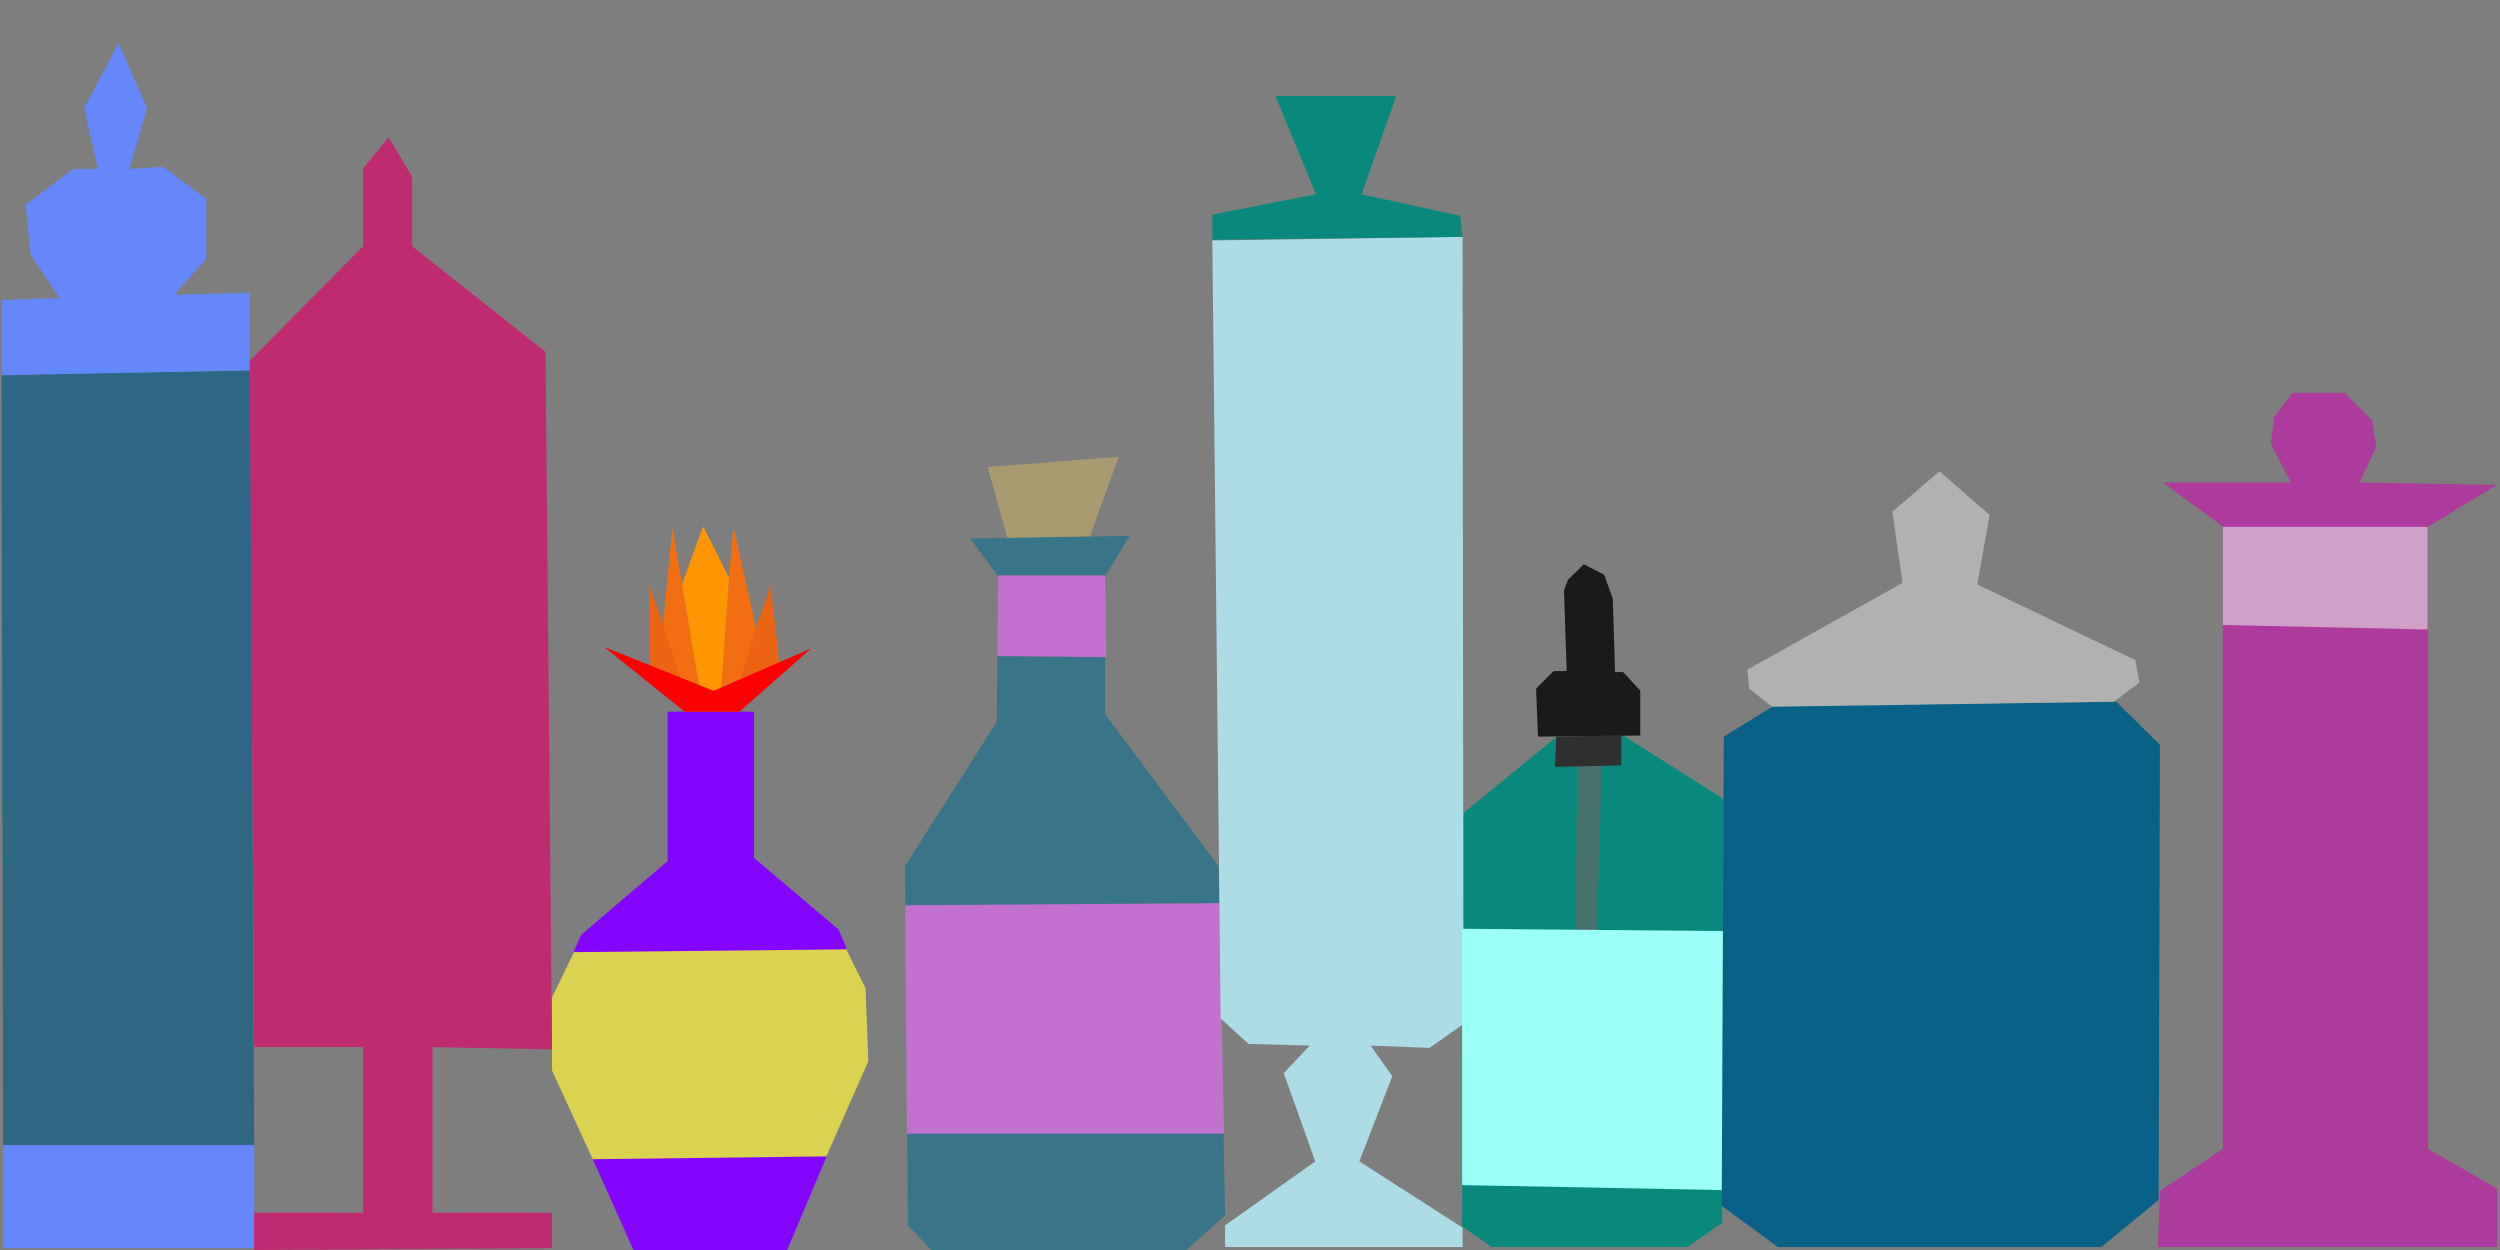 <?xml version="1.0" encoding="UTF-8" standalone="no"?>
<!DOCTYPE svg PUBLIC "-//W3C//DTD SVG 1.1//EN" "http://www.w3.org/Graphics/SVG/1.1/DTD/svg11.dtd">
<svg version="1.1" xmlns="http://www.w3.org/2000/svg" xmlns:xlink="http://www.w3.org/1999/xlink" preserveAspectRatio="xMidYMid meet" viewBox="52.138 29.49 524 262" width="524" height="262"><defs><path d="M52.14 29.49L576.14 29.49L576.14 291.49L52.14 291.49L52.14 29.49Z" id="b4BecDrjUD"></path><path d="M105.41 269.49L105.41 291.11L52.8 291.11L52.8 269.49L105.41 269.49Z" id="a2GurccSoy"></path><path d="M358.88 199.92L378.21 184.06L392.38 183.65L413.44 197L413.09 285.81L405.82 290.86L364.83 290.86L358.6 286.56L358.88 199.92Z" id="anUdILKOO"></path><path d="M52.46 108.05L104.61 107.13L105.41 269.49L52.8 269.49L52.46 108.05Z" id="aYPBUHjEK"></path><path d="M79.27 64.9L86.33 64.44L95.38 71.19L95.38 83.77L88.64 91.27L104.47 90.81L104.47 107.13L52.46 108.14L52.46 92.34L64.66 91.98L58.57 82.85L57.49 72.42L67.46 64.9L72.68 64.9L69.76 52.17L76.97 38.52L82.95 52.17L79.27 64.9Z" id="daB4lgyo9"></path><path d="M128.25 81.1L128.25 64.77L133.59 58.28L138.52 66.56L138.52 81.1L166.48 103.25L167.84 249.45L142.79 248.96L142.79 283.68L167.84 283.68L167.84 291.11L105.41 291.49L105.41 283.68L128.25 283.68L128.25 248.96L105.41 248.96L104.47 105.11L128.25 81.1Z" id="e1bL7qm7H2"></path><path d="M192.07 209.98L192.07 178.66L210.19 178.66L210.19 209.31L227.87 224.3L229.52 228.06L225.35 272L217.13 291.49L184.91 291.49L176.39 272.45L172.46 228.8L173.95 225.42L192.07 209.98Z" id="d4G27yT89z"></path><path d="M229.52 228.47L233.56 236.68L234.14 251.93L225.34 271.87L176.37 272.46L167.84 253.84L167.84 238.59L172.46 229.06L229.52 228.47Z" id="aBW1HGcdW"></path><path d="M195.26 171.87L188.13 151.91L188.43 169.04L195.26 171.87Z" id="i8D98pEGJi"></path><path d="M206.65 172.82L213.68 152.21L215.46 168.58L206.65 172.82Z" id="a54StTqCM0"></path><path d="M194.77 171.61L198.73 173.3L193.08 140.13L191.08 160.49L194.77 171.61Z" id="h5MJORWhuD"></path><path d="M207.34 171.87L203.08 173.69L205.85 139.83L210.61 161.21L207.34 171.87Z" id="d2d59LUnl"></path><path d="M203.25 174.64L201.5 174.48L198.73 173.69L195.09 151.91L199.52 139.83L204.96 150.62L203.25 174.64Z" id="c7Du34Qw0H"></path><path d="M201.7 174.29L222.19 165.38L207.14 178.66L195.66 178.66L178.73 165.08L201.7 174.29Z" id="b1WTFB3xkf"></path><path d="M280.04 143.47L286.58 125.24L259.14 127.38L263.56 143.18L280.04 143.47Z" id="at4ltKL3J"></path><path d="M255.5 142.35L288.89 141.81L283.76 150.33L283.76 179.15L307.54 211.01L308.91 284.18L300.84 291.49L247.33 291.49L242.45 286.31L241.84 211.01L261.05 180.82L261.35 150.33L255.5 142.35Z" id="b233cQ1unA"></path><path d="M307.76 218.78L308.7 267.1L242.23 267.1L241.84 219.24L307.76 218.78Z" id="afjj3YRO9"></path><path d="M283.76 150.09L284.01 167.23L261.14 167.01L261.35 150.09L283.76 150.09Z" id="f2bUZAA5CK"></path><path d="M313.83 248.3L307.98 242.94L306.24 79.89L358.69 79.13L358.88 244.12L351.79 249.12L339.42 248.65L343.96 255.07L337.06 272.92L358.69 286.8L358.69 290.86L308.91 290.86L308.91 286.33L327.81 272.92L321.2 254.41L326.68 248.65L313.83 248.3Z" id="c173sftcB"></path><path d="M358.67 79.13L358.2 74.74L337.52 70.21L344.79 49.62L319.48 49.62L327.98 70.21L306.24 74.46L306.24 79.74L358.67 79.13Z" id="e2URiXize"></path><path d="M387.9 189.42L386.77 225.54L382.3 225.54L382.8 189.42L387.9 189.42Z" id="a6cAk8HNde"></path><path d="M358.6 277.89L413.17 278.93L413.44 224.64L358.6 224.16L358.6 277.89Z" id="arAHuQwUE"></path><path d="M391.98 183.65L391.94 189.93L378.05 190.22L378.34 183.89L391.98 183.65Z" id="crMnnu4Bn"></path><path d="M374.1 173.83L377.78 170.15L380.52 170.15L379.95 153.25L380.8 150.98L384.11 147.77L388.36 149.94L390.18 154.97L390.65 170.36L392.35 170.36L395.94 174.23L395.94 183.65L374.5 183.89L374.1 173.83Z" id="d4F4KYyrs"></path><path d="M413.44 183.89L423.9 177.43L495.71 176.57L504.86 185.59L504.6 280.99L492.61 290.86L424.75 290.86L413.01 282.23L413.44 183.89Z" id="e24RK6O6VL"></path><path d="M495.24 176.57L500.56 172.53L499.69 167.83L466.57 152.01L469.16 137.42L458.65 128.27L448.79 136.72L450.89 151.67L418.38 169.84L418.75 173.8L423.57 177.63L495.24 176.57Z" id="ifELODHvM"></path><path d="M518.05 139.89L505.48 130.62L532.3 130.62L528.1 122.46L528.84 116.78L532.67 111.83L543.55 111.83L549.36 117.64L550.22 123.21L546.64 130.62L575.53 131.12L561.06 139.89L561.06 270.31L575.53 278.6L575.53 290.86L504.45 290.86L504.86 279.09L518.05 270.31L518.05 139.89Z" id="a1KadrovF"></path><path d="M560.97 139.92L560.97 161.43L518.04 160.49L518.04 139.92L560.97 139.92Z" id="c3ujcu40Nh"></path></defs><g><g><g><use xlink:href="#b4BecDrjUD" opacity="1" fill="#7e7e7e" fill-opacity="1"></use></g><g><use xlink:href="#a2GurccSoy" opacity="1" fill="#6587fc" fill-opacity="1"></use></g><g><use xlink:href="#anUdILKOO" opacity="1" fill="#09887e" fill-opacity="1"></use></g><g><use xlink:href="#aYPBUHjEK" opacity="1" fill="#2d6783" fill-opacity="1"></use></g><g><use xlink:href="#daB4lgyo9" opacity="1" fill="#6587fc" fill-opacity="1"></use></g><g><use xlink:href="#e1bL7qm7H2" opacity="1" fill="#c02a71" fill-opacity="1"></use></g><g><use xlink:href="#d4G27yT89z" opacity="1" fill="#8305ff" fill-opacity="1"></use></g><g><use xlink:href="#aBW1HGcdW" opacity="1" fill="#dbd34f" fill-opacity="1"></use></g><g><use xlink:href="#i8D98pEGJi" opacity="1" fill="#ec6412" fill-opacity="1"></use></g><g><use xlink:href="#a54StTqCM0" opacity="1" fill="#ec6412" fill-opacity="1"></use></g><g><use xlink:href="#h5MJORWhuD" opacity="1" fill="#f36e10" fill-opacity="1"></use></g><g><use xlink:href="#d2d59LUnl" opacity="1" fill="#f36e10" fill-opacity="1"></use></g><g><use xlink:href="#c7Du34Qw0H" opacity="1" fill="#ff9600" fill-opacity="1"></use></g><g><use xlink:href="#b1WTFB3xkf" opacity="1" fill="#ff0000" fill-opacity="1"></use></g><g><use xlink:href="#at4ltKL3J" opacity="1" fill="#aa9a70" fill-opacity="1"></use></g><g><use xlink:href="#b233cQ1unA" opacity="1" fill="#38748a" fill-opacity="1"></use></g><g><use xlink:href="#afjj3YRO9" opacity="1" fill="#c271cf" fill-opacity="1"></use></g><g><use xlink:href="#f2bUZAA5CK" opacity="1" fill="#c271cf" fill-opacity="1"></use></g><g><use xlink:href="#c173sftcB" opacity="1" fill="#acdce6" fill-opacity="1"></use></g><g><use xlink:href="#e2URiXize" opacity="1" fill="#09887e" fill-opacity="1"></use></g><g><use xlink:href="#a6cAk8HNde" opacity="1" fill="#48716e" fill-opacity="1"></use></g><g><use xlink:href="#arAHuQwUE" opacity="1" fill="#9bfff7" fill-opacity="1"></use></g><g><use xlink:href="#crMnnu4Bn" opacity="1" fill="#2f2f2f" fill-opacity="1"></use></g><g><use xlink:href="#d4F4KYyrs" opacity="1" fill="#1a1a1a" fill-opacity="1"></use></g><g><use xlink:href="#e24RK6O6VL" opacity="1" fill="#0a6187" fill-opacity="1"></use></g><g><use xlink:href="#ifELODHvM" opacity="1" fill="#b1b1b1" fill-opacity="1"></use></g><g><use xlink:href="#a1KadrovF" opacity="1" fill="#ad3a9d" fill-opacity="1"></use></g><g><use xlink:href="#c3ujcu40Nh" opacity="1" fill="#cfa0c9" fill-opacity="1"></use></g></g></g></svg>
